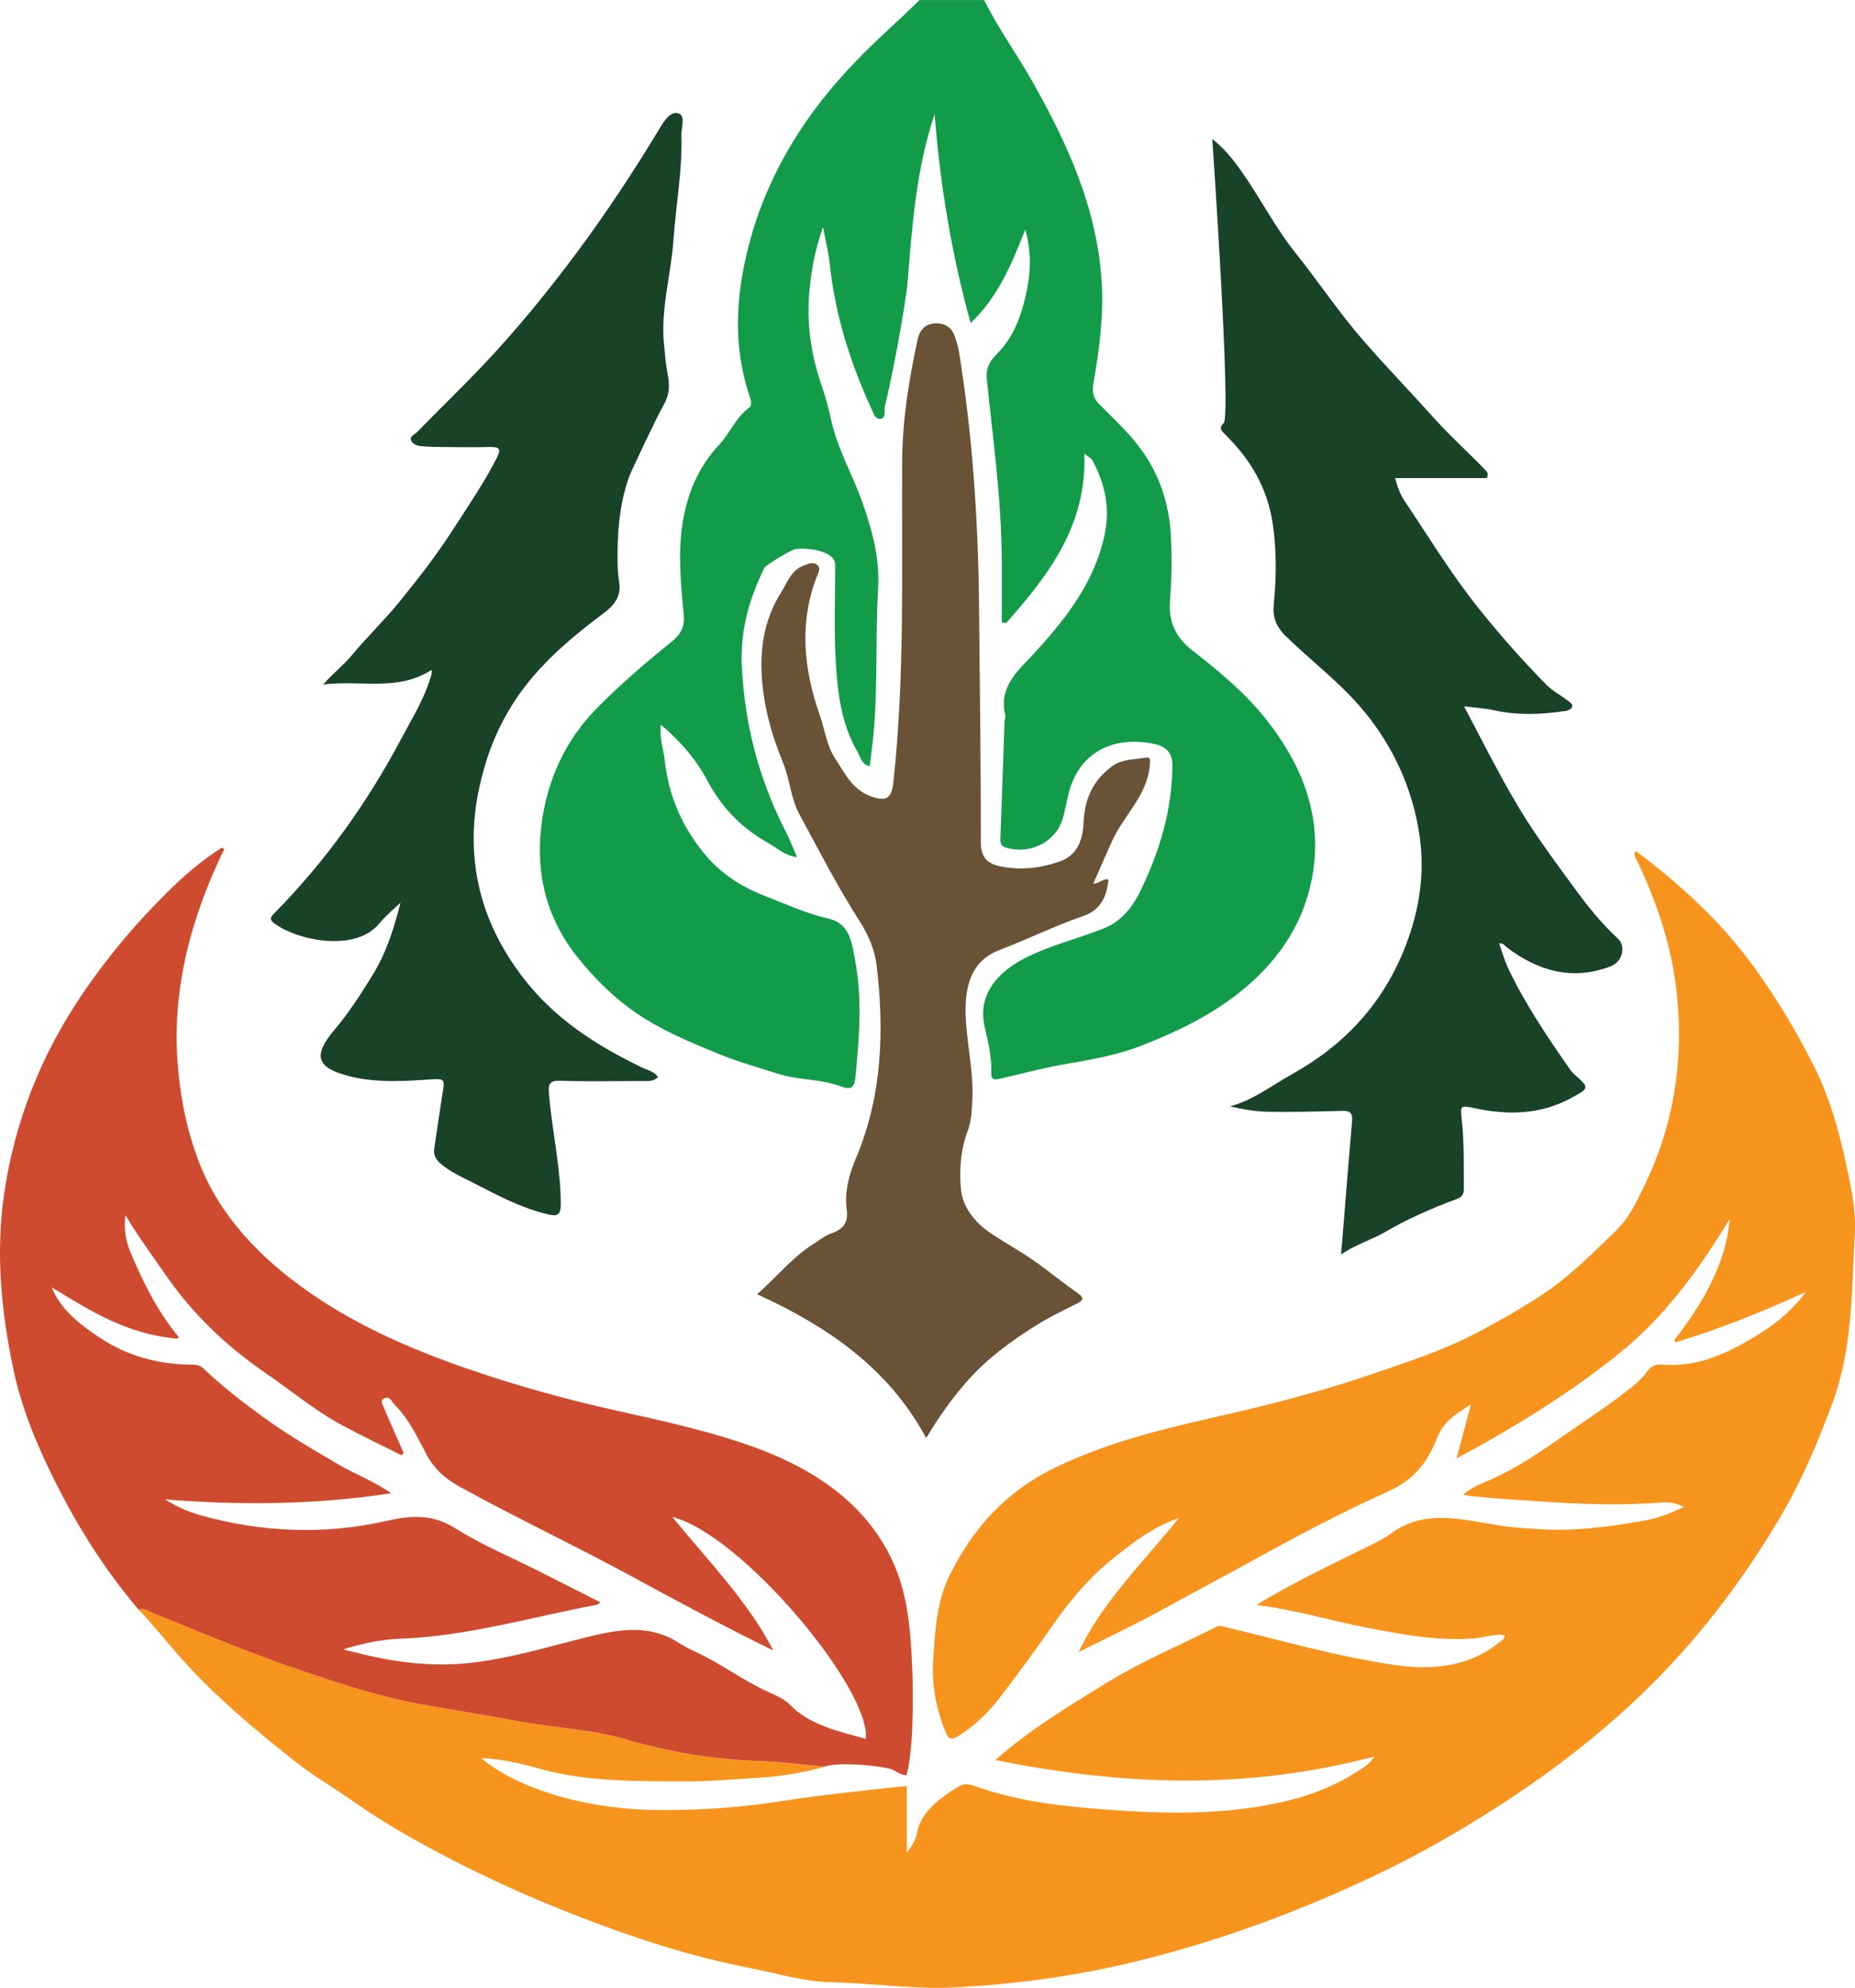 <?xml version="1.0" encoding="UTF-8"?>
<svg id="Layer_2" data-name="Layer 2" xmlns="http://www.w3.org/2000/svg" viewBox="0 0 716.33 767.27">
  <defs>
    <style>
      .cls-1 {
        fill: #184327;
      }

      .cls-1, .cls-2, .cls-3, .cls-4, .cls-5 {
        stroke-width: 0px;
      }

      .cls-2 {
        fill: #f7941d;
      }

      .cls-3 {
        fill: #129c4a;
      }

      .cls-4 {
        fill: #cf4b2f;
      }

      .cls-5 {
        fill: #695236;
      }
    </style>
  </defs>
  <g id="Layer_72" data-name="Layer 72">
    <path class="cls-3" d="M380.03,0c5.54,11.13,12.86,21.21,18.96,32.04,13.53,24.04,24.68,48.6,26.44,76.81.83,13.31-.95,26.14-3.17,39-.64,3.71-.02,5.91,2.37,8.31,5.82,5.89,11.95,11.43,16.75,18.34,6.75,9.71,10.09,20.46,10.75,32.03.48,8.45.35,16.95-.32,25.43-.62,7.81,2.07,13.96,8.48,18.97,10.31,8.07,20.48,16.41,28.67,26.77,14.66,18.51,22.43,39.27,17.34,62.93-3.76,17.5-13.76,31.49-27.98,42.69-11.27,8.87-23.95,14.96-37.06,20.11-9.21,3.61-19.04,5.48-28.88,7.12-8.62,1.43-17.09,3.71-25.62,5.67-2.1.48-4.13,1.1-3.98-2.23.26-6.06-1.22-11.88-2.55-17.68-3.09-13.48,6.66-22.08,16.16-26.81,9.55-4.75,19.83-7.19,29.64-11.07,7.14-2.82,11.38-8.38,14.56-14.97,7.36-15.24,12.09-31.13,12.13-48.25.01-5.17-3.06-7.27-7.15-8.1-15.79-3.19-29.35,3.19-33.18,20.23-.55,2.43-1.09,4.86-1.63,7.3-2.13,9.65-11.95,15.22-21.69,12.7-2.42-.62-2.84-1.55-2.76-3.67.57-14.95,1.06-29.9,1.6-44.86.04-.99.46-2.05.24-2.96-2.6-11.08,5.36-17.29,11.48-23.99,12.31-13.46,23.3-27.57,27.03-45.98,2.03-10.03-.03-19.45-4.9-28.32-.35-.64-1.22-1.01-3.02-2.43,1,27.69-13.84,46.9-30.21,65.36-.56-.09-1.12-.18-1.68-.27,0-7.73.02-15.46,0-23.2-.06-23.74-3.37-47.23-5.8-70.77-.45-4.37,1.45-7.17,3.91-9.63,6.3-6.28,9.17-14.06,11.1-22.41,1.92-8.3,2.44-16.59-.14-25.56-5.25,13.13-10.32,25.81-21.11,36.04-7.36-26.67-11.78-53.42-13.9-80.61-7.02,20.94-8.65,42.54-10.37,64.2-.82,10.26-7.07,42.31-8.78,48.22-.22.78-.08,1.66-.12,2.49-.04,1.2-.18,2.52-1.6,2.7-1.26.16-2.15-.83-2.65-1.91-1.57-3.47-3.14-6.94-4.58-10.47-6.19-15.14-10.61-30.74-12.34-47.07-.47-4.4-1.56-8.73-2.64-14.58-3.05,8.48-4.32,15.88-5.13,23.25-1.43,13.01.34,25.76,4.67,38.16,1.47,4.22,2.62,8.58,3.57,12.95,2.45,11.31,8.36,21.29,12.14,32.08,3.72,10.61,6.68,21.13,6.02,32.84-1.01,17.91-.2,35.92-1.54,53.85-.37,4.93-1.11,9.82-1.7,14.94-3.14-.59-3.48-3.4-4.65-5.4-6.31-10.77-7.76-22.69-8.47-34.88-.73-12.48-.23-24.94-.23-37.41,0-6.23-13.73-6.96-16.27-5.79-3.92,1.8-10.69,6.19-10.97,6.75-5.96,11.99-9.46,24.37-8.81,38.08,1.07,22.62,6.68,43.84,16.97,63.92,1.55,3.03,2.78,6.23,4.39,9.87-4.78-.58-7.72-3.56-11.04-5.41-10.02-5.58-17.95-13.5-23.38-23.74-4.46-8.43-10.51-15.53-18.19-21.98-.72,5.05,1.02,9.27,1.48,13.62,1.5,14.31,7.24,26.97,16.54,37.59,5.73,6.54,13.34,11.44,21.65,14.66,8.32,3.23,16.41,6.99,25.21,9.01,8.28,1.9,8.92,9.74,10.14,16.17,2.84,14.99,1.55,30.11.09,45.18-.35,3.57-1.52,4.9-5.47,3.39-7.76-2.96-16.28-2.35-24.3-4.87-7.59-2.38-15.27-4.58-22.62-7.55-12.59-5.09-25.21-10.36-36.08-18.7-6.93-5.31-13-11.55-18.57-18.44-12.23-15.11-16.49-32.5-14.23-51.07,2.08-17.14,8.97-32.75,21.43-45.38,8.98-9.11,18.66-17.43,28.61-25.44,3.63-2.92,5.41-5.63,4.92-10.79-1.09-11.55-2.25-23.24-.49-34.8,1.75-11.48,6.03-21.97,14.19-30.67,4.16-4.43,6.35-10.44,11.54-14.24,1.64-1.2.31-4.14-.32-6.14-5.88-18.76-4.72-37.31.12-56.19,4.36-17.01,11.66-32.56,21.33-46.86,6.69-9.9,14.56-19.06,23.12-27.64,7.02-7.05,14.53-13.54,21.55-20.56h24.97Z"/>
    <path class="cls-2" d="M646.6,517.2c11.15-14.46,19.95-29.52,21.33-46.6-11.62,18.72-24.14,36.98-43.2,52.23-18.74,15-39.74,28.01-62.26,40.11,1.78-6.7,3.56-13.39,5.55-20.86-5.89,3.71-10.45,6.65-12.72,12.16-3.38,8.22-7.59,16.16-19.02,21.31-18.73,8.43-36.62,17.99-54.23,27.7-10.82,5.97-21.83,11.76-32.64,17.74-10.35,5.72-21.29,10.84-32.83,16.66,8.8-19.01,24.69-34.36,38.66-51.72-10.59,3.74-17.24,9.21-24.12,14.57-10.55,8.22-18.45,17.88-25.32,27.82-6.41,9.28-13.2,18.4-20.13,27.44-4,5.23-9.05,10.11-15.34,14.17-3.31,2.14-4.2.92-5.11-1.24-3.85-9.2-5.47-18.7-4.84-28.26.74-11.28,1.29-22.73,6.81-33.39,8.51-16.47,20.24-31.01,41.08-40.96,18.55-8.86,38.73-14.09,59.46-18.75,21.23-4.78,42.2-10.11,62.4-17.06,12.86-4.43,25.85-8.6,37.66-14.56,9-4.54,17.53-9.45,25.83-14.73,11.83-7.52,20.8-16.69,30.16-25.7,5.34-5.14,8.12-11.29,11.06-17.3,11.75-24.03,15.35-48.94,12.71-74.32-1.81-17.43-7.29-34.36-15.09-50.85-.64-1.35-1.83-2.61-.86-4.41,8.61,6.43,16.51,13.07,23.91,20.07,10.2,9.64,18.82,20.09,26.19,31.01,6.92,10.25,13.1,20.79,18.55,31.6,5.91,11.71,9.45,23.76,12.13,35.96,2.12,9.64,4.47,19.51,3.9,29.18-1.3,21.81-.76,43.86-8.62,65.18-5.71,15.47-12.14,30.74-20.95,45.47-8.49,14.19-17.98,27.92-28.82,41.16-18.71,22.85-41.35,43.24-67.67,61.39-11.6,8-23.68,15.56-36.3,22.61-10.63,5.93-21.64,11.42-33.04,16.53-27.23,12.2-55.73,22.32-85.97,29.4-20.97,4.91-42.53,7.79-64.61,9.08-16.76.98-32.98-1.55-49.49-1.94-10.88-.26-21.04-3.53-31.49-5.55-22.8-4.41-44.11-11.47-64.98-19.48-17.62-6.76-34.56-14.36-50.81-22.78-12.95-6.71-25.51-13.82-37.04-21.94-7.4-5.22-15.5-9.88-22.52-15.44-15.62-12.36-30.71-25.02-43.45-39.21-5.76-6.42-10.98-13.1-16.96-19.42,2.08-.82,3.43.51,4.88,1.09,18.63,7.35,36.85,15.27,56.06,21.79,13.25,4.49,26.53,9,40.47,12.11,9.55,2.13,19.4,3.52,29.12,5.22,8.65,1.51,17.27,3.19,25.99,4.42,10.7,1.51,21.52,2.44,31.79,5.48,16.49,4.89,33.6,7.72,51.41,8.32,8.44.29,16.83,1.43,25.24,2.19-8.2,2.27-16.64,3.75-25.35,4.27-9.78.59-19.58,1.48-29.36,1.42-18.12-.11-36.38.13-53.86-4.49-7.77-2.05-15.5-4.23-24.18-4.5,7.76,6.33,17.04,10.6,27.01,13.76,14.5,4.6,29.89,6.47,45.63,6.3,14.71-.16,29.33-1.19,43.74-3.53,12.27-1.99,45.79-5.73,48.02-5.67v25.68c2.27-3.07,3.48-5.14,3.87-7.4,1.38-8.04,8.17-13.32,16.06-18.13,3.05-1.86,5.8-.4,8.13.4,15.29,5.26,31.82,7.15,48.11,8.39,24.21,1.84,48.69,2.34,72.39-3.73,10.67-2.73,19.99-7.04,28.23-12.76,1.63-1.13,2.89-2.4,3.7-3.92-48.26,12.82-96.57,11.44-146.27,1.34,13.43-11.87,28.21-20.7,42.76-29.68,13.32-8.22,28.36-14.59,42.66-21.75,1.08-.54,1.8-.27,2.92,0,22.1,5.24,43.8,11.61,66.62,14.86,14.75,2.1,28.68.1,39.49-8.75.93-.76,2.44-1.3,2.11-2.82-4.03-.66-7.73.88-11.61,1.19-14.39,1.14-28.03-1.53-41.7-4.17-14.14-2.73-27.71-6.96-42.46-8.7,14.6-9.02,30.42-16.22,45.75-23.94,2.11-1.06,4.23-2.19,6.01-3.53,13.33-10.05,28.4-5.27,43.26-3.04,4.6.69,9.34.91,14.03,1.22,13.57.9,26.85-.88,39.92-3.14,5.45-.94,10.89-2.76,16.07-5.49-2.83-1.3-5.27-1.89-8.02-1.68-16.02,1.23-32.11.7-48.02-.42-9.46-.66-19.08-1.13-29.14-2.41,3.04-3.11,7.07-4.39,10.67-6,10.64-4.77,19.6-11,28.62-17.29,7.83-5.46,15.91-10.69,23.34-16.48,3.17-2.47,6.28-4.88,8.36-7.91,1.33-1.94,3.1-2.89,6.05-2.67,10.98.8,20.16-2.42,28.88-7.02,10.68-5.63,20.01-12.16,26.35-21.04-16.2,7.46-32.86,14.14-50.42,19.49-.08-.33-.16-.66-.25-1Z"/>
    <path class="cls-4" d="M318.48,681.9c-8.41-.76-16.8-1.9-25.24-2.19-17.81-.6-34.91-3.43-51.41-8.32-10.27-3.04-21.09-3.97-31.79-5.48-8.72-1.23-17.34-2.91-25.99-4.42-9.72-1.7-19.57-3.08-29.12-5.22-13.95-3.12-27.22-7.62-40.47-12.11-19.21-6.51-37.43-14.43-56.06-21.79-1.45-.57-2.8-1.91-4.88-1.09-13.45-15.8-23.91-32.68-32.62-50.2-6.87-13.8-12.64-27.89-15.71-42.43-4.76-22.55-6.92-45.25-3.56-68.06,4.02-27.31,13.93-53.24,30.78-77.8,7.76-11.31,16.48-22.12,26.28-32.36,7.97-8.32,16.38-16.6,27.05-23.28.28.2.57.4.85.6-12.84,26.38-20,53.47-18.05,81.67.91,13.2,3.35,26.15,8.25,38.97,7.77,20.33,22.91,36.82,43.36,50.93,18.26,12.6,39.26,21.79,61.82,29.49,18.29,6.25,37.02,11.44,56.18,15.68,17.12,3.8,34.18,7.55,50.43,13.14,24.73,8.51,43.37,21.4,53.95,40.63,6.3,11.45,8.28,23.25,9.17,35.44.89,12.28,1.03,24.53.41,36.8-.07,1.35-.77,9.71-1.69,13.25-.14.51-.28,1.02-.43,1.53-2.21-.22-3.64-1.37-5.38-2.25-2.26-1.14-20.18-3.28-26.13-1.16ZM68.35,516.69c-19.3-1.67-33.44-10.69-48.37-19.8,3.46,8.72,10.98,14.42,18.78,19.59,9.9,6.56,21.85,10.23,35.39,10.25,1.73,0,3.17.28,4.31,1.38,7.62,7.27,16.18,13.86,25.12,20.23,8.58,6.12,17.9,11.53,27.2,16.97,6.61,3.87,14.28,6.7,20.23,11.07-29.03,4.43-58.08,4.72-87.3,2.36,4.32,2.64,8.67,4.72,13.66,6.11,23.62,6.59,47.66,7.67,71.74,2.22,10.07-2.28,18.09-2.66,26.88,2.92,9.78,6.21,21.21,10.96,31.91,16.36,7.94,4,15.86,8.03,23.95,12.12-.71.48-1.05.9-1.5.98-25.16,4.68-49.49,12.06-75.78,13.07-7.32.28-14.28,1.66-22.09,4.16,4.1.98,6.98,1.69,9.89,2.36,13.71,3.13,27.53,4.42,41.86,2.5,14.25-1.91,27.59-5.93,41.19-9.33,12.49-3.12,24.82-5.67,36.41,1.72,1.94,1.23,4.01,2.39,6.18,3.37,10.14,4.58,18.4,11.08,28.52,15.69,3.08,1.41,6.51,2.89,8.53,5.01,7.29,7.64,18.27,10.16,29.28,13.16,2-19.18-48.03-78.99-74.71-85.61,13.85,16.92,29.5,32.93,38.97,51.51-19.06-9.33-37.34-19.2-55.56-29.09-21.63-11.74-44.26-22.37-65.75-34.26-5.94-3.28-9.76-7.1-12.41-12-3.68-6.8-6.72-13.84-12.77-19.78-.98-.96-1.35-3.15-3.67-2.22-1.86.75-.62,2.56-.13,3.76,2.43,5.85,5.07,11.66,7.63,17.48-.34.23-.67.47-1.01.7-7.48-3.76-15.08-7.4-22.41-11.31-10.95-5.86-19.86-13.43-29.72-20.19-15.91-10.9-28.64-23.38-38.53-37.63-5.4-7.78-11.08-15.45-15.87-23.56-.6,5,.05,9.88,2.07,14.62,4.8,11.28,10.15,22.4,18.58,32.53-.26.18-.5.37-.71.59Z"/>
    <path class="cls-1" d="M565.34,272.61c8.36,15.68,15.59,30.63,24.68,44.73,5.73,8.89,12.02,17.33,18.23,25.81,4.93,6.73,10.22,13.36,16.47,19.07,3.39,3.09,1.74,9.13-2.87,10.84-14.82,5.51-27.93,1.75-40.03-7.44-.77-.58-1.21-1.65-2.92-1.51,1.18,3.3,2.07,6.63,3.52,9.68,6.64,13.97,15.3,26.72,24.13,39.37.38.54.85,1.03,1.34,1.47,5.99,5.34,5.98,5.31-1.3,9.25-11.9,6.43-24.45,6.6-37.26,3.84-5.39-1.16-5.46-1.01-4.85,4.59.99,8.92.74,17.9.8,26.87.01,2.03-1.1,3.01-2.78,3.63-9.81,3.63-19.37,7.84-28.39,13.16-3.56,2.1-12.38,5.18-16.23,8.32,1.43-17.58,2.75-34.49,4.23-51.38.27-3.03-.51-4.23-3.69-4.14-9.47.26-18.95.49-28.42.36-4.99-.07-9.97-.91-15.01-2.09,9.05-2.44,16.23-8.14,23.99-12.46,20.22-11.26,35.21-27.26,43.78-49.43,5.39-13.95,7.52-28.04,5.45-42.41-2.56-17.77-9.78-33.93-21.29-47.99-8.95-10.93-20.3-19.37-30.35-29.16-3.99-3.88-5.19-7.58-4.67-12.67,1.05-10.28,1.07-20.56-.42-30.81-2-13.67-8.63-24.88-18.36-34.4-1.5-1.47-2.57-2.55-.57-4.41,2.91-2.71-4.12-105.45-4.41-109.67,5.98,4.78,9.79,10.24,13.47,15.73,6.26,9.35,11.59,19.42,18.59,28.16,9,11.23,16.94,23.24,26.44,34.11,8.83,10.11,18.15,19.76,27.11,29.73,6.25,6.97,13.31,13.29,19.84,20.06.55.57,1.3,1.1.62,3.1h-35.46c1,3.76,2,6.38,3.57,8.72,9.31,13.87,17.98,28.17,28.44,41.27,8.28,10.37,17.04,20.27,26.32,29.71,2.4,2.44,5.6,4.08,8.33,6.21.82.64,2.25,1.42,1.54,2.73-.38.69-1.63,1.13-2.55,1.27-9.21,1.4-18.41,1.76-27.61-.31-3.36-.76-6.86-.92-11.45-1.5Z"/>
    <path class="cls-1" d="M242.87,184.21c-3.81,10.82-4.55,22.04-4.38,33.36.04,2.47.28,4.96.64,7.41.79,5.36-2.15,8.81-5.98,11.67-11.69,8.74-22.94,18.14-31.58,29.87-6.32,8.58-11.13,18.27-14.25,28.77-3.35,11.28-5.01,22.6-4.2,34.28,1.21,17.5,7.61,32.79,18.19,46.91,12.38,16.53,28.86,27.03,46.96,35.73,2.01.97,4.45,1.4,5.84,3.52-1.8,1.84-4.03,1.52-6.15,1.53-10.48.01-20.98.24-31.45-.11-4.57-.15-4.85,1.44-4.5,5.38,1.21,14.03,4.45,27.82,4.54,41.98.03,4.14-.94,5.18-4.96,4.22-10.24-2.45-19.42-7.3-28.66-12.09-4.55-2.36-9.27-4.27-13.17-7.87-1.9-1.75-2.37-3.37-2.04-5.6,1.14-7.69,2.23-15.4,3.46-23.08.43-2.7.2-3.76-3.19-3.55-10.91.69-21.85,1.61-32.69-1.05-13.14-3.23-14.73-7.9-6-18.18,5.39-6.34,9.81-13.3,14.22-20.35,5.32-8.51,8.41-17.63,11.13-28.55-3.5,3.25-6.15,5.59-8.15,8.02-9.59,11.68-32.96,6.16-40.91-.3-1.8-1.46-.83-2.45.31-3.6,19.8-20.07,36.03-42.78,49.19-67.65,3.86-7.3,8.31-14.35,10.84-22.33.45-1.41,1.03-2.68.7-3.96-13.13,8.51-27.86,3.73-41.82,5.64,3.42-4.07,7.58-7.15,10.9-11.14,6.02-7.25,12.87-13.81,18.8-21.13,7.27-8.98,14.38-18.09,20.63-27.86,5.7-8.91,11.73-17.6,16.55-27.08,1.75-3.45,1.63-4.6-2.56-4.49-7.15.19-14.31.03-21.47-.03-1.66-.01-3.31-.18-4.97-.3-1.57-.11-3.19-.77-3.84-2-.94-1.77,1.24-2.44,2.14-3.36,8.21-8.42,16.69-16.58,24.8-25.09,13.58-14.25,26-29.5,37.72-45.31,11.04-14.91,21.24-30.38,30.83-46.26,1.79-2.96,4.24-7.22,7.38-6.49,3.24.75,1.32,5.48,1.41,8.41.43,13.62-2.13,27.05-3.07,40.59-.93,13.5-5.04,26.72-3.63,40.45.37,3.6.63,7.24,1.32,10.79.84,4.36,1.05,7.94-1.5,12.43-3.07,5.4-12.83,26.26-13.38,27.81Z"/>
    <path class="cls-5" d="M422.13,341.1c2.78-.15,3.73-2.12,5.92-1.59-.68,6.46-2.93,11.71-9.65,14.02-10.99,3.78-21.42,8.94-32.28,13.1-10.86,4.16-13.97,13.45-13.12,27.36.63,10.39,3.06,20.64,2.46,31.15-.22,3.82-.4,7.7-1.73,11.22-2.83,7.49-3.35,15.52-2.6,23,.64,6.49,5.31,12.45,11.14,16.43,5.34,3.65,11.07,6.73,16.39,10.41,5.99,4.14,11.62,8.8,17.59,12.98,2.77,1.94,1.88,2.85-.41,3.99-5.47,2.73-11.07,5.46-16.15,8.66-8.73,5.5-17.17,11.6-24.37,19.26-6.8,7.24-12.41,15.28-17.67,23.99-14.57-27.15-38.24-43.15-65.29-55.53,7.72-6.8,13.63-14.25,21.66-19.33,2.24-1.41,4.36-3.2,6.8-4.06,4.52-1.58,6.87-4,6.16-9.15-.98-7.11.95-13.78,3.7-20.32,9.99-23.82,10.82-48.7,7.87-73.87-.71-6.06-3.12-11.79-6.47-17.04-8.57-13.4-15.87-27.53-23.4-41.52-3.34-6.2-3.64-13.34-6.27-19.76-4.62-11.27-7.82-22.82-8.32-35.14-.45-11.13,1.65-21.38,7.63-30.85,2.44-3.87,3.8-8.48,8.77-10.28,1.81-.66,3.57-1.48,5.1-.17,1.57,1.35.35,3.08-.22,4.59-6.84,17.96-5,35.77,1.2,53.4,1.95,5.55,2.58,11.58,5.89,16.63,3.74,5.71,6.64,12.09,13.87,14.7,5.82,2.1,7.96.83,8.62-5.16,4.55-41.41,3.17-82.98,3.44-124.51.1-15.81,2.64-31.35,5.99-46.77.83-3.82,3.21-6.01,6.82-6.15,3.49-.13,6.43,1.53,7.57,5.25.53,1.73,1.19,3.46,1.48,5.24,5.28,32.51,7.49,65.2,7.81,98.17.29,30.58.74,61.16.7,91.75,0,5.16,2.12,8.03,7.19,9.12,8.24,1.76,16.38.78,23.96-2.09,6.1-2.31,8.28-8.29,8.52-14.64.34-9.18,3.71-16.68,11.39-22.07,3.75-2.64,8.2-2.24,12.35-3.06,2.14-.42,2.05.59,1.85,2.89-1,11.69-9.94,19.22-14.44,29.02-2.45,5.33-4.75,10.72-7.41,16.73Z"/>
  </g>
</svg>